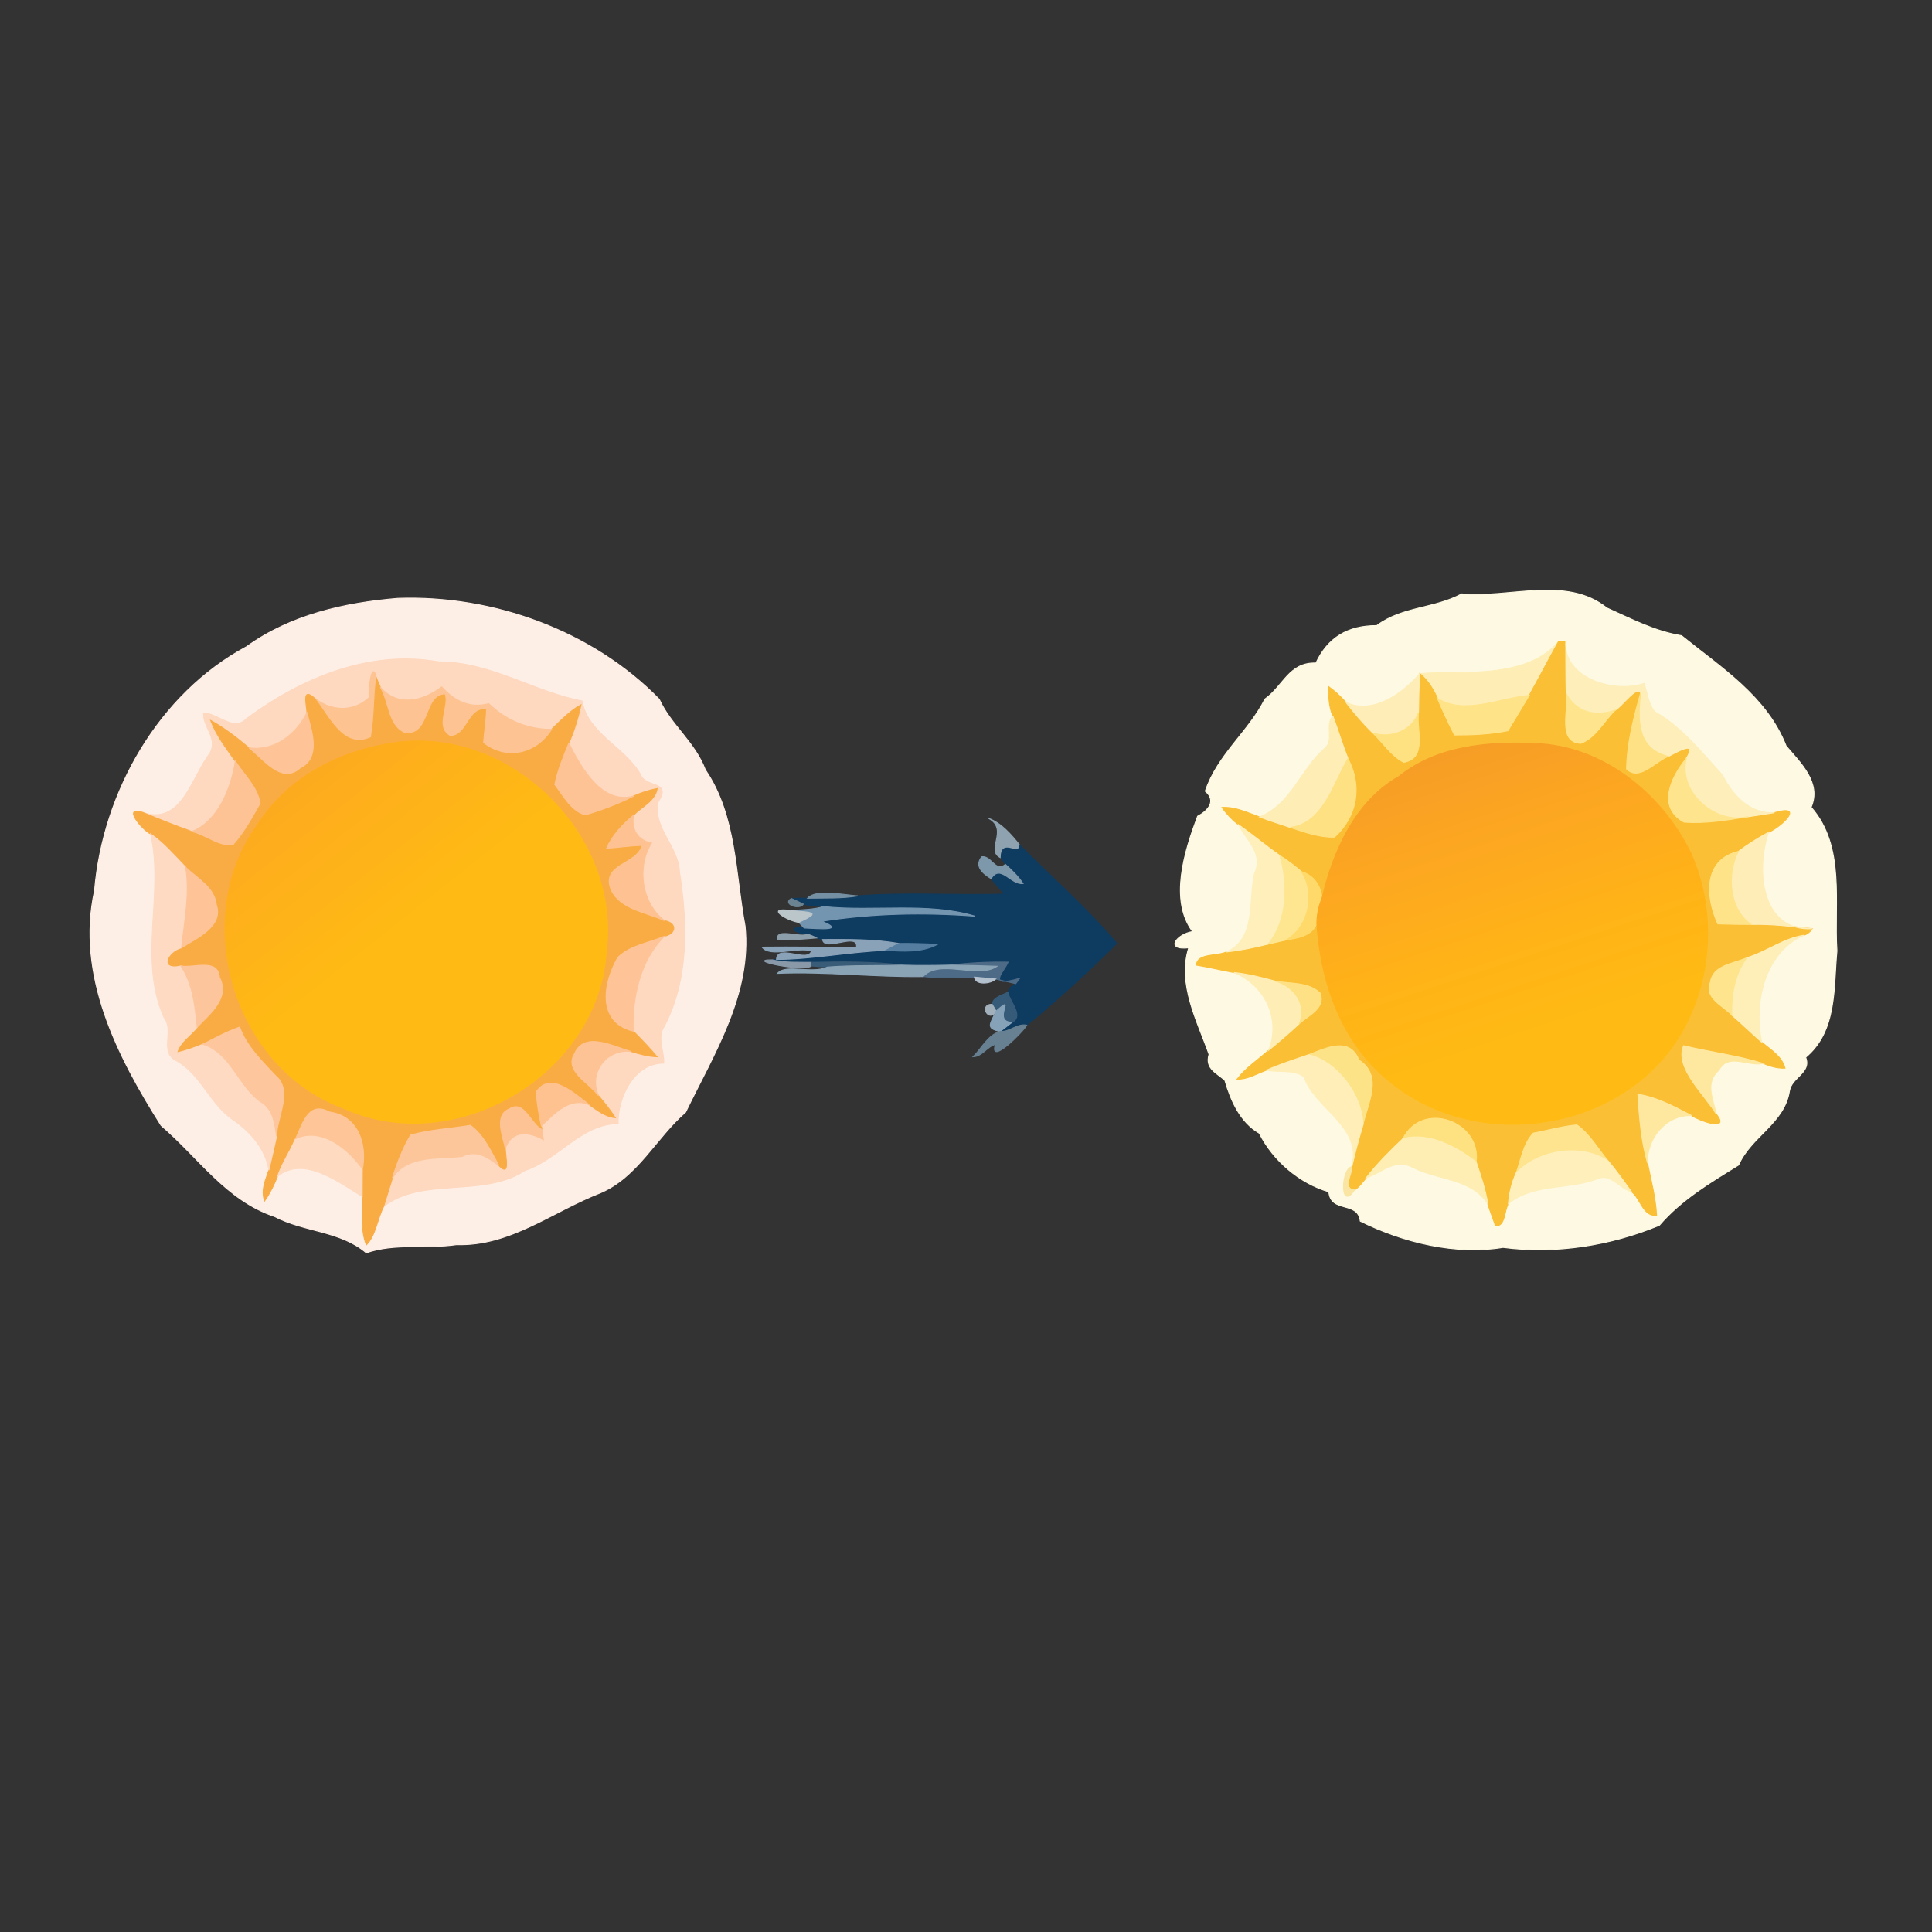 <svg xmlns="http://www.w3.org/2000/svg" height="512pt" version="1.1" viewBox="0 0 512 512" width="512pt"><rect x="0" y="0" width="512" height="512" fill="#333333" stroke="none"/><defs>
                <linearGradient id="grad-77" gradientTransform="rotate(72 0.5 0.5)">
                
                        <stop stop-color="#f69d26" offset="0"></stop>
                    ,
                        <stop stop-color="#fda820" offset="0.25"></stop>
                    ,
                        <stop stop-color="#ffb317" offset="0.5"></stop>
                    ,
                        <stop stop-color="#ffbb13" offset="0.75"></stop>
                    
                </linearGradient>
          </defs><defs>
                <linearGradient id="grad-76" gradientTransform="rotate(52 0.5 0.5)">
                
                        <stop stop-color="#fda820" offset="0"></stop>
                    ,
                        <stop stop-color="#ffbb13" offset="0.5"></stop>
                    
                </linearGradient>
          </defs>

<path d="M 387.38 157.38 C 399.91 158.61 415.10 152.48 425.83 161.12 C 432.32 164.03 438.47 167.29 445.64 168.47 C 456.10 176.94 468.18 184.53 473.34 197.69 C 477.17 202.21 482.76 207.44 479.97 213.92 C 489.11 224.38 485.97 239.28 486.81 252.00 C 485.88 261.75 486.90 273.20 478.52 280.20 C 480.15 284.27 474.80 285.44 474.22 289.14 C 472.89 297.68 464.01 301.22 460.74 308.75 C 453.17 313.43 445.62 317.88 439.74 324.71 C 426.88 330.06 412.27 332.42 398.31 330.57 C 385.90 332.66 372.00 329.32 360.49 323.62 C 359.89 318.14 352.64 321.58 352.16 315.84 C 344.47 313.60 337.45 307.70 333.72 300.31 C 328.67 297.36 326.20 291.75 324.62 286.34 C 322.64 284.39 319.23 283.31 320.41 279.42 C 317.25 270.49 312.01 260.87 315.02 251.18 C 308.53 251.89 311.85 247.53 316.04 246.88 C 309.85 238.48 313.87 225.69 317.37 216.32 C 320.09 214.87 322.49 212.29 319.41 209.67 C 322.67 199.95 330.89 193.91 335.23 185.24 C 340.12 181.78 341.61 175.46 348.73 175.71 C 351.88 168.97 357.20 165.77 364.85 165.79 C 371.53 160.74 380.23 161.29 387.38 157.38 Z" fill="#fef9e3" opacity="1.00" stroke="#fef9e3" stroke-width="0.25" data-index="1" style="opacity: 1;"></path>
<path d="M 105.42 158.57 C 130.80 157.67 157.07 167.27 174.70 185.31 C 177.82 192.16 184.12 196.63 186.93 204.03 C 195.17 216.14 194.84 231.51 197.45 245.41 C 199.29 263.32 189.20 279.24 181.69 294.73 C 173.81 301.55 169.02 311.88 159.12 316.11 C 146.51 321.00 135.18 330.30 121.00 329.84 C 113.05 331.02 104.63 329.35 97.07 332.01 C 90.20 326.14 80.61 326.50 72.79 322.39 C 59.95 318.11 52.57 306.69 42.70 298.27 C 31.10 279.90 20.12 258.48 25.06 236.00 C 27.26 209.84 42.11 183.86 65.34 171.38 C 77.00 162.96 91.31 159.75 105.42 158.57 Z" fill="#feefe6" opacity="1.00" stroke="#feefe6" stroke-width="0.25" data-index="2" style="opacity: 1; visibility: visible;"></path>
<path d="M 376.27 178.51 C 385.95 177.62 404.44 180.40 413.07 169.95 C 410.41 174.70 407.93 179.54 405.26 184.28 C 397.43 184.95 388.06 189.61 380.92 185.04 C 379.83 182.57 378.35 180.25 376.27 178.51 Z" fill="#feeeb6" opacity="1.00" stroke="#feeeb6" stroke-width="0.25" data-index="3"></path>
<path d="M 413.07 169.95 C 413.54 169.95 414.48 169.96 414.94 169.96 C 414.98 174.56 414.95 179.18 415.06 183.79 C 415.86 187.69 412.55 196.73 418.92 196.99 C 423.01 195.49 425.04 191.03 428.13 188.15 C 429.83 187.20 433.99 181.39 434.77 183.64 C 432.93 190.22 431.17 196.92 431.06 203.79 C 434.46 207.18 438.83 201.63 442.14 200.46 C 444.57 199.23 449.90 196.03 446.93 200.92 C 442.94 205.79 438.94 213.83 446.27 217.87 C 451.99 218.31 457.66 217.34 463.28 216.43 C 465.61 216.10 467.94 215.74 470.28 215.36 C 478.25 213.05 472.51 218.82 468.68 220.58 C 465.89 222.07 463.22 223.75 460.69 225.64 C 451.45 227.83 451.90 237.51 455.24 244.84 C 458.14 244.93 461.18 245.00 464.12 244.99 C 469.52 244.84 474.88 245.50 480.24 246.13 C 479.68 246.99 478.94 247.57 478.03 247.85 C 472.58 248.70 468.14 252.24 462.93 253.81 C 459.44 255.40 453.90 255.71 453.27 260.33 C 451.55 264.47 456.59 266.50 458.93 268.99 C 461.63 271.33 464.21 273.83 466.89 276.20 C 469.24 278.22 472.18 279.86 473.04 283.07 C 471.02 283.15 469.10 282.58 467.27 281.81 C 460.39 279.70 453.16 278.81 446.17 277.13 C 443.73 283.00 451.75 290.08 454.83 295.25 C 458.61 300.03 450.45 297.03 448.27 295.63 C 443.73 293.28 439.16 290.78 434.05 289.99 C 434.44 296.13 434.92 302.31 436.62 308.26 C 437.53 312.83 438.76 317.38 439.01 322.05 C 435.40 322.51 434.71 317.47 432.33 315.79 C 430.36 313.07 428.43 310.34 426.28 307.78 C 423.52 304.57 421.38 300.58 417.89 298.11 C 413.98 298.46 410.18 299.58 406.34 300.29 C 403.62 303.14 403.10 307.36 401.77 310.94 C 400.61 313.49 399.97 316.21 399.75 318.99 C 398.59 320.81 398.97 325.08 396.32 324.84 C 395.66 322.88 394.87 320.97 394.27 319.00 C 393.68 315.20 392.41 311.57 391.21 307.94 C 392.56 297.16 376.97 291.49 371.78 301.76 C 368.35 305.02 364.97 308.37 362.07 312.12 C 361.11 313.26 360.24 314.54 358.97 315.36 C 355.69 315.03 358.34 311.25 358.25 309.22 C 359.10 305.49 360.10 301.81 361.19 298.15 C 362.43 292.38 366.63 285.15 360.12 280.91 C 357.63 274.52 351.16 277.84 346.76 279.53 C 343.03 280.79 339.27 281.99 335.66 283.59 C 333.09 284.48 330.65 286.06 327.84 286.00 C 330.16 282.95 333.42 280.87 336.23 278.31 C 339.00 276.07 341.69 273.73 344.30 271.31 C 346.72 269.09 351.30 267.30 349.89 263.23 C 346.86 260.15 341.85 260.76 337.84 259.99 C 334.28 259.01 330.69 258.11 327.01 257.73 C 323.67 257.11 320.40 256.31 317.06 255.77 C 317.24 252.56 322.55 253.45 325.02 252.28 C 328.76 251.87 332.44 251.10 336.09 250.18 C 337.70 249.82 339.31 249.44 340.93 249.08 C 344.07 248.61 347.54 248.04 348.98 244.80 C 350.02 260.54 355.60 276.58 368.34 286.65 C 390.32 304.85 426.56 300.60 443.30 277.26 C 453.68 262.56 455.41 242.36 448.03 225.99 C 440.48 210.40 424.76 197.65 406.98 197.05 C 394.54 196.47 380.85 197.58 370.77 205.76 C 359.08 212.36 353.28 225.65 350.32 238.13 C 350.09 234.73 348.20 232.01 344.91 230.99 C 343.06 229.48 341.22 227.96 339.18 226.74 C 335.43 224.16 331.99 221.19 328.26 218.60 C 326.57 217.29 325.07 215.73 323.86 213.98 C 327.37 213.76 330.57 215.39 333.80 216.50 C 336.47 217.54 339.21 218.35 341.93 219.28 C 345.73 220.54 349.56 221.94 353.65 221.86 C 359.80 216.27 361.02 208.29 357.24 201.04 C 355.75 197.34 354.62 193.49 353.23 189.77 C 352.14 187.29 352.14 184.53 351.99 181.88 C 353.73 183.12 355.30 184.58 356.72 186.17 C 358.92 189.00 361.23 191.75 363.81 194.24 C 366.50 196.86 368.60 200.21 371.99 202.03 C 378.40 200.93 375.28 193.31 375.92 188.82 C 375.97 185.37 376.02 181.94 376.27 178.51 C 378.35 180.25 379.83 182.57 380.92 185.04 C 382.31 188.34 383.82 191.59 385.45 194.78 C 390.18 194.79 394.97 194.59 399.63 193.64 C 401.51 190.53 403.39 187.41 405.26 184.28 C 407.93 179.54 410.41 174.70 413.07 169.95 Z" fill="#fabf34" opacity="1.00" stroke="#fabf34" stroke-width="0.25" data-index="4" style="opacity: 1;"></path>
<path d="M 414.94 169.96 C 414.18 179.47 427.28 183.87 435.72 181.13 C 436.52 183.62 436.85 186.35 438.41 188.54 C 445.68 192.61 450.93 199.35 456.49 205.41 C 459.08 210.72 463.87 215.83 470.28 215.36 C 467.94 215.74 465.61 216.10 463.28 216.43 C 454.54 218.62 444.51 209.77 446.93 200.92 C 449.90 196.03 444.57 199.23 442.14 200.46 C 433.68 198.41 434.02 190.68 434.77 183.64 C 433.99 181.39 429.83 187.20 428.13 188.15 C 422.90 190.05 417.67 188.79 415.06 183.79 C 414.95 179.18 414.98 174.56 414.94 169.96 Z" fill="#feeeba" opacity="1.00" stroke="#feeeba" stroke-width="0.25" data-index="5"></path>
<path d="M 65.39 190.40 C 79.93 179.65 97.90 172.12 116.33 175.40 C 129.79 175.35 141.68 183.36 154.24 185.76 C 155.88 194.55 165.43 197.81 169.75 205.24 C 170.92 208.93 178.28 206.68 174.37 212.61 C 173.02 219.41 179.80 224.36 180.05 230.97 C 182.21 244.65 182.62 259.40 176.03 272.00 C 174.01 274.96 176.03 278.49 175.90 281.74 C 167.98 281.72 163.64 290.94 163.80 297.78 C 154.10 297.80 148.01 307.28 139.13 310.19 C 128.09 317.51 111.83 311.74 101.65 319.77 C 102.44 317.22 103.21 314.67 104.02 312.13 C 108.06 306.00 116.16 307.23 122.47 306.46 C 126.33 304.54 129.37 306.81 132.20 308.87 C 135.25 312.01 133.99 306.94 133.90 304.26 C 135.79 299.41 140.08 299.83 143.99 302.01 C 143.89 301.35 143.71 300.03 143.61 299.37 L 143.46 298.37 C 146.89 295.15 150.98 290.51 156.19 292.78 C 158.28 294.25 160.39 295.94 163.04 296.20 C 161.71 294.13 160.16 292.22 158.59 290.34 C 155.81 284.19 160.89 277.84 167.24 278.65 C 169.48 279.34 171.76 279.97 174.12 280.05 C 172.13 277.68 169.99 275.45 167.82 273.26 C 167.48 264.50 169.62 254.43 176.11 248.10 C 179.31 247.40 179.42 244.55 176.09 243.99 C 170.01 239.31 168.66 229.85 172.63 223.42 C 168.91 222.68 167.19 219.65 167.92 216.00 C 170.05 213.80 173.61 212.28 174.17 208.97 C 172.02 209.38 169.94 210.06 167.95 210.95 C 159.54 213.37 153.96 203.37 150.75 196.99 C 152.12 193.70 153.26 190.29 153.96 186.78 C 150.96 188.42 148.61 190.96 146.16 193.29 C 139.84 193.35 134.02 190.83 129.52 186.49 C 124.37 187.82 120.39 185.71 117.04 182.03 C 112.01 185.94 105.35 187.38 100.79 182.12 C 100.54 181.54 100.03 180.36 99.78 179.77 C 98.63 174.62 97.63 182.07 97.82 184.86 C 93.52 188.97 87.42 188.41 83.13 184.83 C 79.92 182.13 81.31 186.89 81.34 188.89 C 78.47 194.60 72.70 199.20 65.95 198.17 C 62.77 195.51 59.47 192.93 55.83 190.93 C 57.33 194.90 59.95 198.28 62.37 201.73 C 61.34 208.57 57.86 217.70 50.83 220.36 C 46.41 218.79 42.05 217.05 37.72 215.26 C 48.20 219.00 50.77 205.79 55.64 199.61 C 57.81 195.54 53.74 192.73 53.94 188.94 C 57.89 189.06 61.95 194.07 65.39 190.40 Z" fill="#fed8bf" opacity="1.00" stroke="#fed8bf" stroke-width="0.25" data-index="6" style="opacity: 1; visibility: visible;"></path>
<path d="M 97.82 184.86 C 97.63 182.07 98.63 174.62 99.78 179.77 C 99.11 184.96 99.32 190.30 98.39 195.44 C 90.76 198.98 87.00 189.39 83.13 184.83 C 87.42 188.41 93.52 188.97 97.82 184.86 Z" fill="#fdc391" opacity="1.00" stroke="#fdc391" stroke-width="0.25" data-index="7"></path>
<path d="M 356.72 186.17 C 364.01 189.40 371.58 183.87 376.27 178.51 C 376.02 181.94 375.97 185.37 375.92 188.82 C 374.18 193.69 368.56 195.82 363.81 194.24 C 361.23 191.75 358.92 189.00 356.72 186.17 Z" fill="#feedb6" opacity="1.00" stroke="#feedb6" stroke-width="0.25" data-index="8"></path>
<path d="M 98.39 195.44 C 99.32 190.30 99.11 184.96 99.78 179.77 C 100.03 180.36 100.54 181.54 100.79 182.12 C 103.13 185.86 102.84 191.98 107.09 194.02 C 114.13 195.30 112.03 183.97 117.97 183.87 C 119.23 187.21 115.26 192.46 119.23 194.85 C 123.72 195.18 123.96 186.92 128.94 187.92 C 128.90 190.89 128.37 193.81 128.16 196.78 C 134.15 201.47 142.01 199.85 146.16 193.29 C 148.61 190.96 150.96 188.42 153.96 186.78 C 153.26 190.29 152.12 193.70 150.75 196.99 C 149.29 200.54 147.78 204.13 147.04 207.91 C 149.29 210.87 151.28 214.81 155.07 215.95 C 159.49 214.68 163.83 213.01 167.95 210.95 C 169.94 210.06 172.02 209.38 174.17 208.97 C 173.61 212.28 170.05 213.80 167.92 216.00 C 165.06 218.45 162.29 221.30 160.78 224.79 C 163.91 224.60 167.01 224.12 170.15 224.02 C 168.94 229.19 159.05 228.87 162.01 235.90 C 164.48 241.03 171.31 241.76 176.09 243.99 C 179.42 244.55 179.31 247.40 176.11 248.10 C 172.01 249.91 167.03 250.48 163.74 253.74 C 159.78 260.60 158.16 270.89 167.82 273.26 C 169.99 275.45 172.13 277.68 174.12 280.05 C 171.76 279.97 169.48 279.34 167.24 278.65 C 162.71 277.46 154.90 273.05 152.24 279.29 C 149.44 283.79 156.20 287.01 158.59 290.34 C 160.16 292.22 161.71 294.13 163.04 296.20 C 160.39 295.94 158.28 294.25 156.19 292.78 C 152.36 289.98 145.96 283.71 142.14 289.31 C 142.26 292.36 142.83 295.39 143.46 298.37 L 143.61 299.37 C 140.58 297.82 138.91 291.30 134.97 293.89 C 130.90 295.52 133.22 301.01 133.90 304.26 C 133.99 306.94 135.25 312.01 132.20 308.87 C 130.08 305.08 128.25 300.87 124.66 298.23 C 119.41 299.11 113.88 299.37 108.82 300.81 C 106.73 304.34 105.23 308.21 104.02 312.13 C 103.21 314.67 102.44 317.22 101.65 319.77 C 100.02 322.99 99.50 327.58 97.09 329.90 C 95.45 325.85 96.27 321.29 95.98 317.07 C 95.99 315.33 95.99 311.87 96.00 310.13 C 97.37 303.21 94.92 295.72 87.30 294.70 C 81.43 291.49 80.09 298.47 78.15 302.11 C 76.75 305.38 74.73 308.36 73.55 311.73 C 72.61 314.02 71.54 316.26 70.11 318.28 C 69.08 315.22 70.40 312.78 71.24 310.11 C 71.95 307.12 72.63 304.16 73.28 301.17 C 73.35 296.09 77.76 288.97 72.96 285.01 C 69.31 281.14 65.39 277.30 63.50 272.20 C 60.11 273.36 56.95 275.11 53.76 276.74 C 51.50 277.66 49.21 278.52 46.82 279.02 C 47.59 276.09 50.48 274.45 52.26 272.18 C 55.80 268.52 60.98 264.48 58.14 258.95 C 57.69 253.90 51.42 256.59 47.96 256.01 C 42.04 257.36 44.11 252.18 48.13 251.14 C 51.82 248.75 59.29 245.60 57.34 239.83 C 56.84 235.09 52.26 232.84 49.21 229.83 C 46.23 226.77 43.44 223.46 39.91 221.01 C 37.66 219.91 32.31 213.51 37.72 215.26 C 42.05 217.05 46.41 218.79 50.83 220.36 C 54.56 221.18 57.83 224.28 61.73 223.86 C 64.65 220.60 66.75 216.66 68.92 212.90 C 68.31 208.64 64.66 205.31 62.37 201.73 C 59.95 198.28 57.33 194.90 55.83 190.93 C 59.47 192.93 62.77 195.51 65.95 198.17 C 69.64 200.89 74.54 208.01 79.53 203.52 C 85.19 200.76 82.55 193.57 81.34 188.89 C 81.31 186.89 79.92 182.13 83.13 184.83 C 87.00 189.39 90.76 198.98 98.39 195.44 Z" fill="#faac44" opacity="1.00" stroke="#faac44" stroke-width="0.25" data-index="9" style="opacity: 1;"></path>
<path d="M 100.79 182.12 C 105.35 187.38 112.01 185.94 117.04 182.03 C 120.39 185.71 124.37 187.82 129.52 186.49 C 134.02 190.83 139.84 193.35 146.16 193.29 C 142.01 199.85 134.15 201.47 128.16 196.78 C 128.37 193.81 128.90 190.89 128.94 187.92 C 123.96 186.92 123.72 195.18 119.23 194.85 C 115.26 192.46 119.23 187.21 117.97 183.87 C 112.03 183.97 114.13 195.30 107.09 194.02 C 102.84 191.98 103.13 185.86 100.79 182.12 Z" fill="#fdc393" opacity="1.00" stroke="#fdc393" stroke-width="0.25" data-index="10"></path>
<path d="M 380.92 185.04 C 388.06 189.61 397.43 184.95 405.26 184.28 C 403.39 187.41 401.51 190.53 399.63 193.64 C 394.97 194.59 390.18 194.79 385.45 194.78 C 383.82 191.59 382.31 188.34 380.92 185.04 Z" fill="#ffe388" opacity="1.00" stroke="#ffe388" stroke-width="0.25" data-index="11" style="opacity: 1;"></path>
<path d="M 415.06 183.79 C 417.67 188.79 422.90 190.05 428.13 188.15 C 425.04 191.03 423.01 195.49 418.92 196.99 C 412.55 196.73 415.86 187.69 415.06 183.79 Z" fill="#fee58d" opacity="1.00" stroke="#fee58d" stroke-width="0.25" data-index="12"></path>
<path d="M 431.06 203.79 C 431.17 196.92 432.93 190.22 434.77 183.64 C 434.02 190.68 433.68 198.41 442.14 200.46 C 438.83 201.63 434.46 207.18 431.06 203.79 Z" fill="#fee185" opacity="1.00" stroke="#fee185" stroke-width="0.25" data-index="13"></path>
<path d="M 81.34 188.89 C 82.55 193.57 85.19 200.76 79.53 203.52 C 74.54 208.01 69.64 200.89 65.95 198.17 C 72.70 199.20 78.47 194.60 81.34 188.89 Z" fill="#fec497" opacity="1.00" stroke="#fec497" stroke-width="0.25" data-index="14"></path>
<path d="M 363.81 194.24 C 368.56 195.82 374.18 193.69 375.92 188.82 C 375.28 193.31 378.40 200.93 371.99 202.03 C 368.60 200.21 366.50 196.86 363.81 194.24 Z" fill="#fee281" opacity="1.00" stroke="#fee281" stroke-width="0.25" data-index="15"></path>
<path d="M 353.23 189.77 C 354.62 193.49 355.75 197.34 357.24 201.04 C 353.31 207.52 350.80 218.17 341.93 219.28 C 339.21 218.35 336.47 217.54 333.80 216.50 C 342.26 213.13 344.68 203.78 351.20 198.22 C 353.60 195.85 351.06 192.13 353.23 189.77 Z" fill="#feedb5" opacity="1.00" stroke="#feedb5" stroke-width="0.25" data-index="16"></path>
<path d="M 101.36 197.39 C 133.24 190.43 164.88 220.39 160.64 252.43 C 158.41 284.63 120.81 307.04 91.28 293.77 C 61.93 283.20 50.05 243.47 68.39 218.35 C 75.73 206.92 88.23 199.84 101.36 197.39 Z" fill="#dd472a" opacity="1.00" stroke="#dd472a" stroke-width="0.25" data-index="17" style="opacity: 1; visibility: visible; fill: rgb(253, 168, 32); display: none;"></path>
<path d="M 147.04 207.91 C 147.78 204.13 149.29 200.54 150.75 196.99 C 153.96 203.37 159.54 213.37 167.95 210.95 C 163.83 213.01 159.49 214.68 155.07 215.95 C 151.28 214.81 149.29 210.87 147.04 207.91 Z" fill="#fec395" opacity="1.00" stroke="#fec395" stroke-width="0.25" data-index="18"></path>
<path d="M 370.77 205.76 C 380.85 197.58 394.54 196.47 406.98 197.05 C 424.76 197.65 440.48 210.40 448.03 225.99 C 455.41 242.36 453.68 262.56 443.30 277.26 C 426.56 300.60 390.32 304.85 368.34 286.65 C 355.60 276.58 350.02 260.54 348.98 244.80 C 348.99 242.51 349.43 240.25 350.32 238.13 C 353.28 225.65 359.08 212.36 370.77 205.76 Z" fill="#f69d26" opacity="1.00" stroke="#f69d26" stroke-width="0.25" data-index="19" style="opacity: 1; display: none;"></path>
<path d="M 357.24 201.04 C 361.02 208.29 359.80 216.27 353.65 221.86 C 349.56 221.94 345.73 220.54 341.93 219.28 C 350.80 218.17 353.31 207.52 357.24 201.04 Z" fill="#fee183" opacity="1.00" stroke="#fee183" stroke-width="0.25" data-index="20"></path>
<path d="M 446.27 217.87 C 438.94 213.83 442.94 205.79 446.93 200.92 C 444.51 209.77 454.54 218.62 463.28 216.43 C 457.66 217.34 451.99 218.31 446.27 217.87 Z" fill="#fee48c" opacity="1.00" stroke="#fee48c" stroke-width="0.25" data-index="21"></path>
<path d="M 62.37 201.73 C 64.66 205.31 68.31 208.64 68.92 212.90 C 66.75 216.66 64.65 220.60 61.73 223.86 C 57.83 224.28 54.56 221.18 50.83 220.36 C 57.86 217.70 61.34 208.57 62.37 201.73 Z" fill="#fdc395" opacity="1.00" stroke="#fdc395" stroke-width="0.25" data-index="22" style="opacity: 1;"></path>
<path d="M 402.42 202.60 C 430.79 200.69 453.12 232.30 445.84 258.86 C 440.61 277.67 422.89 292.87 403.00 292.97 C 374.53 295.76 349.18 265.01 356.49 237.59 C 360.49 216.79 381.00 200.39 402.42 202.60 Z" fill="#fda820" opacity="1.00" stroke="#fda820" stroke-width="0.25" data-index="23" style="opacity: 1; display: none;"></path>
<path d="M 103.35 205.28 C 123.68 203.17 144.20 216.43 150.12 235.95 C 158.35 260.73 137.35 290.63 110.32 288.66 C 81.06 291.24 59.37 254.59 72.49 229.39 C 75.93 225.47 78.25 220.62 81.96 216.96 C 87.59 210.66 96.83 210.36 103.35 205.28 Z" fill="#ef532c" opacity="1.00" stroke="#ef532c" stroke-width="0.25" data-index="24" style="opacity: 1; visibility: visible; fill: rgb(255, 187, 19); display: none;"></path>
<path d="M 398.41 206.58 C 412.09 204.51 425.91 212.31 434.56 222.43 C 443.12 234.43 445.48 251.02 439.60 264.66 C 432.45 278.46 417.84 290.14 401.63 289.54 C 393.88 288.18 384.54 290.13 379.12 282.95 C 365.14 275.15 357.88 258.73 359.15 243.09 C 361.42 223.76 378.07 205.70 398.41 206.58 Z" fill="#ffb317" opacity="1.00" stroke="#ffb317" stroke-width="0.25" data-index="25" style="opacity: 1; display: none;"></path>
<path d="M 395.40 212.52 C 403.12 210.08 409.81 215.36 417.09 216.91 C 427.65 220.36 432.94 230.87 436.27 240.70 C 440.35 251.75 432.93 261.00 428.14 270.10 C 425.60 274.68 419.56 274.41 417.22 279.13 C 406.38 281.93 391.28 287.65 382.87 277.46 C 375.85 278.16 371.78 270.41 368.75 265.23 C 362.25 252.81 361.64 236.89 370.28 225.29 C 377.43 219.07 385.75 213.54 395.40 212.52 Z" fill="#ffbb13" opacity="1.00" stroke="#ffbb13" stroke-width="0.25" data-index="26" style="opacity: 1; display: none;"></path>
<path d="M 160.78 224.79 C 162.29 221.30 165.06 218.45 167.92 216.00 C 167.19 219.65 168.91 222.68 172.63 223.42 C 168.66 229.85 170.01 239.31 176.09 243.99 C 171.31 241.76 164.48 241.03 162.01 235.90 C 159.05 228.87 168.94 229.19 170.15 224.02 C 167.01 224.12 163.91 224.60 160.78 224.79 Z" fill="#fec292" opacity="1.00" stroke="#fec292" stroke-width="0.25" data-index="27"></path>
<path d="M 261.98 216.87 C 265.48 218.19 267.98 221.18 270.28 224.02 C 269.94 227.28 265.34 221.84 265.30 227.37 C 260.91 225.45 267.50 219.87 261.98 216.87 Z" fill="#8fa2af" opacity="1.00" stroke="#8fa2af" stroke-width="0.25" data-index="28"></path>
<path d="M 328.26 218.60 C 331.99 221.19 335.43 224.16 339.18 226.74 C 341.41 234.30 341.23 243.90 336.09 250.18 C 332.44 251.10 328.76 251.87 325.02 252.28 C 332.96 248.81 330.85 238.87 332.43 231.58 C 334.99 226.19 330.24 222.64 328.26 218.60 Z" fill="#feefbb" opacity="1.00" stroke="#feefbb" stroke-width="0.25" data-index="29"></path>
<path d="M 39.91 221.01 C 43.44 223.46 46.23 226.77 49.21 229.83 C 50.38 236.96 48.85 244.05 48.13 251.14 C 44.11 252.18 42.04 257.36 47.96 256.01 C 51.11 260.80 51.70 266.61 52.26 272.18 C 50.48 274.45 47.59 276.09 46.82 279.02 C 49.21 278.52 51.50 277.66 53.76 276.74 C 61.08 278.94 63.10 287.70 69.02 291.96 C 72.41 293.82 72.82 297.80 73.28 301.17 C 72.63 304.16 71.95 307.12 71.24 310.11 C 70.35 304.49 66.53 300.15 62.05 296.95 C 55.73 292.86 53.48 284.97 46.83 281.15 C 42.01 278.87 46.35 273.25 43.45 269.63 C 36.53 253.99 43.57 236.79 39.91 221.01 Z" fill="#fedac2" opacity="1.00" stroke="#fedac2" stroke-width="0.25" data-index="30" style="opacity: 1; visibility: visible;"></path>
<path d="M 460.69 225.64 C 463.22 223.75 465.89 222.07 468.68 220.58 C 465.25 230.54 466.72 246.83 480.24 246.13 C 474.88 245.50 469.52 244.84 464.12 244.99 C 458.18 241.11 457.54 231.55 460.69 225.64 Z" fill="#feedb6" opacity="1.00" stroke="#feedb6" stroke-width="0.25" data-index="31"></path>
<path d="M 265.30 227.37 C 265.34 221.84 269.94 227.28 270.28 224.02 C 278.81 232.60 288.27 240.82 295.94 250.02 C 288.68 257.23 280.04 265.19 272.09 271.68 C 269.52 271.16 267.58 273.54 265.05 273.35 C 266.10 272.54 267.15 271.71 268.22 270.91 C 271.42 269.23 267.58 265.49 267.10 262.95 C 267.40 261.97 268.09 261.21 269.17 260.68 C 269.43 260.33 269.95 259.62 270.21 259.27 C 261.23 261.91 266.10 257.53 267.14 254.98 C 261.99 254.88 256.87 255.14 251.78 255.77 C 247.58 255.86 243.40 255.91 239.22 255.78 C 231.17 254.76 223.05 254.90 214.96 255.03 C 211.51 254.99 208.04 255.19 204.67 254.37 L 205.77 254.27 C 215.50 254.19 225.07 252.23 234.78 251.86 C 239.36 252.14 244.21 252.49 248.41 250.28 C 245.00 250.08 241.64 249.99 238.24 250.03 C 231.55 248.87 224.75 248.95 217.99 248.98 C 217.59 248.88 216.78 248.68 216.38 248.57 C 215.64 248.16 214.86 247.83 214.07 247.57 C 210.75 247.51 208.28 245.41 213.11 245.93 C 217.46 246.13 224.08 246.70 217.78 244.15 C 231.26 242.04 244.79 241.76 258.39 242.80 C 245.79 239.00 231.50 241.66 218.26 240.26 C 216.47 240.16 214.64 240.10 212.90 239.61 C 211.85 239.09 210.79 238.59 209.72 238.11 C 211.15 238.05 212.58 238.02 214.02 238.03 C 218.44 237.95 222.94 238.16 227.33 237.42 C 240.22 236.39 253.18 237.37 266.10 236.94 C 265.00 235.53 263.73 234.26 262.65 232.85 C 265.16 228.80 267.85 234.57 271.12 234.15 C 269.81 232.24 268.17 230.60 266.44 229.08 C 266.15 228.65 265.59 227.80 265.30 227.37 Z" fill="#0e3b60" opacity="1.00" stroke="#0e3b60" stroke-width="0.25" data-index="32" style="opacity: 1;"></path>
<path d="M 455.24 244.84 C 451.90 237.51 451.45 227.83 460.69 225.64 C 457.54 231.55 458.18 241.11 464.12 244.99 C 461.18 245.00 458.14 244.93 455.24 244.84 Z" fill="#fee389" opacity="1.00" stroke="#fee389" stroke-width="0.25" data-index="33"></path>
<path d="M 260.18 227.05 C 262.78 226.72 263.75 231.26 266.44 229.08 C 268.17 230.60 269.81 232.24 271.12 234.15 C 267.85 234.57 265.16 228.80 262.65 232.85 C 260.52 231.53 258.10 229.60 260.18 227.05 Z" fill="#7d97ab" opacity="1.00" stroke="#7d97ab" stroke-width="0.25" data-index="34"></path>
<path d="M 339.18 226.74 C 341.22 227.96 343.06 229.48 344.91 230.99 C 348.60 236.72 346.91 245.54 340.93 249.08 C 339.31 249.44 337.70 249.82 336.09 250.18 C 341.23 243.90 341.41 234.30 339.18 226.74 Z" fill="#fee691" opacity="1.00" stroke="#fee691" stroke-width="0.25" data-index="35"></path>
<path d="M 49.21 229.83 C 52.26 232.84 56.84 235.09 57.34 239.83 C 59.29 245.60 51.82 248.75 48.13 251.14 C 48.85 244.05 50.38 236.96 49.21 229.83 Z" fill="#fec498" opacity="1.00" stroke="#fec498" stroke-width="0.25" data-index="36" style="opacity: 1; visibility: visible;"></path>
<path d="M 344.91 230.99 C 348.20 232.01 350.09 234.73 350.32 238.13 C 349.43 240.25 348.99 242.51 348.98 244.80 C 347.54 248.04 344.07 248.61 340.93 249.08 C 346.91 245.54 348.60 236.72 344.91 230.99 Z" fill="#ffda6a" opacity="1.00" stroke="#ffda6a" stroke-width="0.25" data-index="37"></path>
<path d="M 214.02 238.03 C 216.20 235.58 223.18 237.11 227.33 237.42 C 222.94 238.16 218.44 237.95 214.02 238.03 Z" fill="#7590a3" opacity="1.00" stroke="#7590a3" stroke-width="0.25" data-index="38"></path>
<path d="M 212.90 239.61 C 211.77 241.33 207.18 239.50 209.72 238.11 C 210.79 238.59 211.85 239.09 212.90 239.61 Z" fill="#6b8291" opacity="1.00" stroke="#6b8291" stroke-width="0.25" data-index="39"></path>
<path d="M 218.26 240.26 C 231.50 241.66 245.79 239.00 258.39 242.80 C 244.79 241.76 231.26 242.04 217.78 244.15 C 224.08 246.70 217.46 246.13 213.11 245.93 C 212.76 245.56 212.05 244.82 211.69 244.45 C 217.04 241.89 216.25 241.84 209.71 241.33 C 212.56 241.04 215.49 241.09 218.26 240.26 Z" fill="#7495b0" opacity="1.00" stroke="#7495b0" stroke-width="0.25" data-index="40" style="opacity: 1;"></path>
<path d="M 211.69 244.45 C 208.47 243.99 202.46 240.24 209.71 241.33 C 216.25 241.84 217.04 241.89 211.69 244.45 Z" fill="#bbc6cb" opacity="1.00" stroke="#bbc6cb" stroke-width="0.25" data-index="41" style="opacity: 1;"></path>
<path d="M 214.07 247.57 C 214.86 247.83 215.64 248.16 216.38 248.57 C 212.94 248.87 209.51 249.17 206.06 249.00 C 205.48 245.75 211.94 248.62 214.07 247.57 Z" fill="#8d9eab" opacity="1.00" stroke="#8d9eab" stroke-width="0.25" data-index="42" style="opacity: 1;"></path>
<path d="M 163.74 253.74 C 167.03 250.48 172.01 249.91 176.11 248.10 C 169.62 254.43 167.48 264.50 167.82 273.26 C 158.16 270.89 159.78 260.60 163.74 253.74 Z" fill="#fec497" opacity="1.00" stroke="#fec497" stroke-width="0.25" data-index="43"></path>
<path d="M 462.93 253.81 C 468.14 252.24 472.58 248.70 478.03 247.85 C 467.74 252.36 464.59 265.72 466.89 276.20 C 464.21 273.83 461.63 271.33 458.93 268.99 C 458.78 263.68 459.70 258.16 462.93 253.81 Z" fill="#feefb9" opacity="1.00" stroke="#feefb9" stroke-width="0.25" data-index="44"></path>
<path d="M 217.99 248.98 C 224.75 248.95 231.55 248.87 238.24 250.03 C 237.09 250.64 235.93 251.25 234.78 251.86 C 225.07 252.23 215.50 254.19 205.77 254.27 C 205.96 249.98 214.24 255.32 215.03 252.00 C 211.38 250.86 204.11 253.86 201.97 251.00 C 210.31 250.89 218.65 251.11 226.99 251.00 C 227.45 246.87 218.43 252.41 217.99 248.98 Z" fill="#8aa2b8" opacity="1.00" stroke="#8aa2b8" stroke-width="0.25" data-index="45" style="opacity: 1;"></path>
<path d="M 238.24 250.03 C 241.64 249.99 245.00 250.08 248.41 250.28 C 244.21 252.49 239.36 252.14 234.78 251.86 C 235.93 251.25 237.09 250.64 238.24 250.03 Z" fill="#547da0" opacity="1.00" stroke="#547da0" stroke-width="0.25" data-index="46"></path>
<path d="M 215.03 255.98 C 212.93 257.71 197.04 254.31 204.67 254.37 C 208.04 255.19 211.51 254.99 214.96 255.03 L 215.03 255.98 Z" fill="#8999a8" opacity="1.00" stroke="#8999a8" stroke-width="0.25" data-index="47" style="opacity: 1;"></path>
<path d="M 453.27 260.33 C 453.90 255.71 459.44 255.40 462.93 253.81 C 459.70 258.16 458.78 263.68 458.93 268.99 C 456.59 266.50 451.55 264.47 453.27 260.33 Z" fill="#fee48c" opacity="1.00" stroke="#fee48c" stroke-width="0.25" data-index="48"></path>
<path d="M 214.96 255.03 C 223.05 254.90 231.17 254.76 239.22 255.78 C 232.57 255.97 225.90 255.76 219.26 256.28 C 217.84 256.23 216.43 256.13 215.03 255.98 L 214.96 255.03 Z" fill="#395c78" opacity="1.00" stroke="#395c78" stroke-width="0.25" data-index="49"></path>
<path d="M 251.78 255.77 C 256.87 255.14 261.99 254.88 267.14 254.98 C 266.10 257.53 261.23 261.91 270.21 259.27 C 269.95 259.62 269.43 260.33 269.17 260.68 C 267.40 260.28 265.64 259.87 263.88 259.45 C 262.47 259.32 259.65 259.07 258.23 258.94 C 253.69 258.95 249.13 259.26 244.60 258.80 C 249.16 253.94 259.09 259.57 264.23 256.07 C 260.08 255.92 255.92 255.82 251.78 255.77 Z" fill="#4d6b86" opacity="1.00" stroke="#4d6b86" stroke-width="0.25" data-index="50" style="opacity: 1;"></path>
<path d="M 47.96 256.01 C 51.42 256.59 57.69 253.90 58.14 258.95 C 60.98 264.48 55.80 268.52 52.26 272.18 C 51.70 266.61 51.11 260.80 47.96 256.01 Z" fill="#fdc59b" opacity="1.00" stroke="#fdc59b" stroke-width="0.25" data-index="51" style="opacity: 1; visibility: visible;"></path>
<path d="M 219.26 256.28 C 225.90 255.76 232.57 255.97 239.22 255.78 C 243.40 255.91 247.58 255.86 251.78 255.77 C 255.92 255.82 260.08 255.92 264.23 256.07 C 259.09 259.57 249.16 253.94 244.60 258.80 C 231.78 258.99 218.94 257.41 206.05 257.95 C 208.29 255.33 215.18 258.22 219.26 256.28 Z" fill="#8aa3b5" opacity="1.00" stroke="#8aa3b5" stroke-width="0.25" data-index="52" style="opacity: 1;"></path>
<path d="M 327.01 257.73 C 330.69 258.11 334.28 259.01 337.84 259.99 C 342.83 261.20 346.56 266.24 344.30 271.31 C 341.69 273.73 339.00 276.07 336.23 278.31 C 339.50 270.18 335.29 261.02 327.01 257.73 Z" fill="#feedb4" opacity="1.00" stroke="#feedb4" stroke-width="0.25" data-index="53" style="opacity: 1;"></path>
<path d="M 258.23 258.94 C 259.65 259.07 262.47 259.32 263.88 259.45 C 262.57 260.72 258.53 261.19 258.23 258.94 Z" fill="#b3c0ce" opacity="1.00" stroke="#b3c0ce" stroke-width="0.25" data-index="54" style="opacity: 1;"></path>
<path d="M 337.84 259.99 C 341.85 260.76 346.86 260.15 349.89 263.23 C 351.30 267.30 346.72 269.09 344.30 271.31 C 346.56 266.24 342.83 261.20 337.84 259.99 Z" fill="#fee185" opacity="1.00" stroke="#fee185" stroke-width="0.25" data-index="55"></path>
<path d="M 262.93 266.16 C 263.14 264.22 265.64 263.76 267.10 262.95 C 267.58 265.49 271.42 269.23 268.22 270.91 C 262.61 270.91 269.69 262.83 263.98 267.96 C 263.72 267.51 263.19 266.61 262.93 266.16 Z" fill="#365b79" opacity="1.00" stroke="#365b79" stroke-width="0.25" data-index="56"></path>
<path d="M 263.98 267.96 C 261.99 271.27 259.30 266.06 262.93 266.16 C 263.19 266.61 263.72 267.51 263.98 267.96 Z" fill="#a1b0bb" opacity="1.00" stroke="#a1b0bb" stroke-width="0.25" data-index="57"></path>
<path d="M 263.98 267.96 C 269.69 262.83 262.61 270.91 268.22 270.91 C 267.15 271.71 266.10 272.54 265.05 273.35 C 261.21 272.52 262.28 271.53 263.98 267.96 Z" fill="#86a2b8" opacity="1.00" stroke="#86a2b8" stroke-width="0.25" data-index="58" style="opacity: 1;"></path>
<path d="M 265.05 273.35 C 267.58 273.54 269.52 271.16 272.09 271.68 C 271.40 273.17 262.00 282.69 263.78 276.77 C 261.53 277.39 260.34 279.95 257.89 280.05 C 260.12 277.82 261.87 274.19 265.05 273.35 Z" fill="#678092" opacity="1.00" stroke="#678092" stroke-width="0.25" data-index="59" style="opacity: 1;"></path>
<path d="M 53.76 276.74 C 56.95 275.11 60.11 273.36 63.50 272.20 C 65.39 277.30 69.31 281.14 72.96 285.01 C 77.76 288.97 73.35 296.09 73.28 301.17 C 72.82 297.80 72.41 293.82 69.02 291.96 C 63.10 287.70 61.08 278.94 53.76 276.74 Z" fill="#fec69c" opacity="1.00" stroke="#fec69c" stroke-width="0.25" data-index="60" style="opacity: 1; visibility: visible;"></path>
<path d="M 152.24 279.29 C 154.90 273.05 162.71 277.46 167.24 278.65 C 160.89 277.84 155.81 284.19 158.59 290.34 C 156.20 287.01 149.44 283.79 152.24 279.29 Z" fill="#fdc395" opacity="1.00" stroke="#fdc395" stroke-width="0.25" data-index="61"></path>
<path d="M 346.76 279.53 C 351.16 277.84 357.63 274.52 360.12 280.91 C 366.63 285.15 362.43 292.38 361.19 298.15 C 361.12 290.45 354.44 281.23 346.76 279.53 Z" fill="#fde388" opacity="1.00" stroke="#fde388" stroke-width="0.25" data-index="62" style="opacity: 1;"></path>
<path d="M 446.17 277.13 C 453.16 278.81 460.39 279.70 467.27 281.81 C 463.33 282.76 458.08 278.85 455.54 283.58 C 451.72 286.91 453.96 291.20 454.83 295.25 C 451.75 290.08 443.73 283.00 446.17 277.13 Z" fill="#fee8a0" opacity="1.00" stroke="#fee8a0" stroke-width="0.25" data-index="63"></path>
<path d="M 335.66 283.59 C 339.27 281.99 343.03 280.79 346.76 279.53 C 354.44 281.23 361.12 290.45 361.19 298.15 C 360.10 301.81 359.10 305.49 358.25 309.22 C 361.07 298.36 348.62 294.09 345.54 285.35 C 342.70 283.26 338.92 284.34 335.66 283.59 Z" fill="#ffeeb7" opacity="1.00" stroke="#ffeeb7" stroke-width="0.25" data-index="64" style="opacity: 1;"></path>
<path d="M 142.14 289.31 C 145.96 283.71 152.36 289.98 156.19 292.78 C 150.98 290.51 146.89 295.15 143.46 298.37 C 142.83 295.39 142.26 292.36 142.14 289.31 Z" fill="#fec291" opacity="1.00" stroke="#fec291" stroke-width="0.25" data-index="65" style="visibility: visible; opacity: 1;"></path>
<path d="M 434.05 289.99 C 439.16 290.78 443.73 293.28 448.27 295.63 C 441.54 295.37 436.28 301.78 436.62 308.26 C 434.92 302.31 434.44 296.13 434.05 289.99 Z" fill="#fee8a0" opacity="1.00" stroke="#fee8a0" stroke-width="0.25" data-index="66"></path>
<path d="M 134.97 293.89 C 138.91 291.30 140.58 297.82 143.61 299.37 C 143.71 300.03 143.89 301.35 143.99 302.01 C 140.08 299.83 135.79 299.41 133.90 304.26 C 133.22 301.01 130.90 295.52 134.97 293.89 Z" fill="#fdc395" opacity="1.00" stroke="#fdc395" stroke-width="0.25" data-index="67" style="opacity: 1; visibility: visible;"></path>
<path d="M 78.15 302.11 C 80.09 298.47 81.43 291.49 87.30 294.70 C 94.92 295.72 97.37 303.21 96.00 310.13 C 92.21 304.72 85.04 298.68 78.15 302.11 Z" fill="#fec698" opacity="1.00" stroke="#fec698" stroke-width="0.25" data-index="68" style="opacity: 1; visibility: visible;"></path>
<path d="M 371.78 301.76 C 376.97 291.49 392.56 297.16 391.21 307.94 C 385.90 303.87 378.67 299.93 371.78 301.76 Z" fill="#fee282" opacity="1.00" stroke="#fee282" stroke-width="0.25" data-index="69"></path>
<path d="M 108.82 300.81 C 113.88 299.37 119.41 299.11 124.66 298.23 C 128.25 300.87 130.08 305.08 132.20 308.87 C 129.37 306.81 126.33 304.54 122.47 306.46 C 116.16 307.23 108.06 306.00 104.02 312.13 C 105.23 308.21 106.73 304.34 108.82 300.81 Z" fill="#fdc69a" opacity="1.00" stroke="#fdc69a" stroke-width="0.25" data-index="70" style="opacity: 1; visibility: visible;"></path>
<path d="M 406.34 300.29 C 410.18 299.58 413.98 298.46 417.89 298.11 C 421.38 300.58 423.52 304.57 426.28 307.78 C 419.19 302.90 407.65 304.66 401.77 310.94 C 403.10 307.36 403.62 303.14 406.34 300.29 Z" fill="#fee48e" opacity="1.00" stroke="#fee48e" stroke-width="0.25" data-index="71"></path>
<path d="M 78.15 302.11 C 85.04 298.68 92.21 304.72 96.00 310.13 C 95.99 311.87 95.99 315.33 95.98 317.07 C 89.46 313.09 80.45 306.20 73.55 311.73 C 74.73 308.36 76.75 305.38 78.15 302.11 Z" fill="#fedac0" opacity="1.00" stroke="#fedac0" stroke-width="0.25" data-index="72" style="opacity: 1; visibility: visible;"></path>
<path d="M 371.78 301.76 C 378.67 299.93 385.90 303.87 391.21 307.94 C 392.41 311.57 393.68 315.20 394.27 319.00 C 389.89 312.29 381.22 312.79 374.59 309.46 C 369.61 306.79 366.28 310.83 362.07 312.12 C 364.97 308.37 368.35 305.02 371.78 301.76 Z" fill="#feeeb4" opacity="1.00" stroke="#feeeb4" stroke-width="0.25" data-index="73" style="opacity: 1;"></path>
<path d="M 401.77 310.94 C 407.65 304.66 419.19 302.90 426.28 307.78 C 428.43 310.34 430.36 313.07 432.33 315.79 C 429.14 315.00 426.88 310.79 423.34 312.39 C 415.68 315.35 406.33 313.55 399.75 318.99 C 399.97 316.21 400.61 313.49 401.77 310.94 Z" fill="#feefbb" opacity="1.00" stroke="#feefbb" stroke-width="0.25" data-index="74"></path>
<path d="M 358.97 315.36 C 354.95 321.29 355.43 309.50 358.25 309.22 C 358.34 311.25 355.69 315.03 358.97 315.36 Z" fill="#fae5a2" opacity="1.00" stroke="#fae5a2" stroke-width="0.25" data-index="75"></path>
<path d="M101.36,197.39c31.88,-6.96 63.52,23 59.28,55.04c-2.23,32.2 -39.83,54.61 -69.36,41.34c-29.35,-10.57 -41.23,-50.3 -22.89,-75.42c7.34,-11.43 19.84,-18.51 32.97,-20.96z" id="path-17 1" fill="url(#grad-76)" fill-rule="nonzero" stroke="url(#grad-76)" stroke-width="0.25" stroke-linecap="butt" stroke-linejoin="miter" stroke-miterlimit="10" stroke-dasharray="" stroke-dashoffset="0" font-family="none" font-weight="none" font-size="none" text-anchor="none" style="mix-blend-mode: normal; opacity: 1;" data-index="76"></path><path d="M370.77,205.76c10.08,-8.18 23.77,-9.29 36.21,-8.71c17.78,0.6 33.5,13.35 41.05,28.94c7.38,16.37 5.65,36.57 -4.73,51.27c-16.74,23.34 -52.98,27.59 -74.96,9.39c-12.74,-10.07 -18.32,-26.11 -19.36,-41.85c0.01,-2.29 0.45,-4.55 1.34,-6.67c2.96,-12.48 8.76,-25.77 20.45,-32.37z" id="path-19 1" fill="url(#grad-77)" fill-rule="nonzero" stroke="url(#grad-77)" stroke-width="0.25" stroke-linecap="butt" stroke-linejoin="miter" stroke-miterlimit="10" stroke-dasharray="" stroke-dashoffset="0" font-family="none" font-weight="none" font-size="none" text-anchor="none" style="mix-blend-mode: normal; opacity: 1; display: block;" data-index="77"></path></svg>